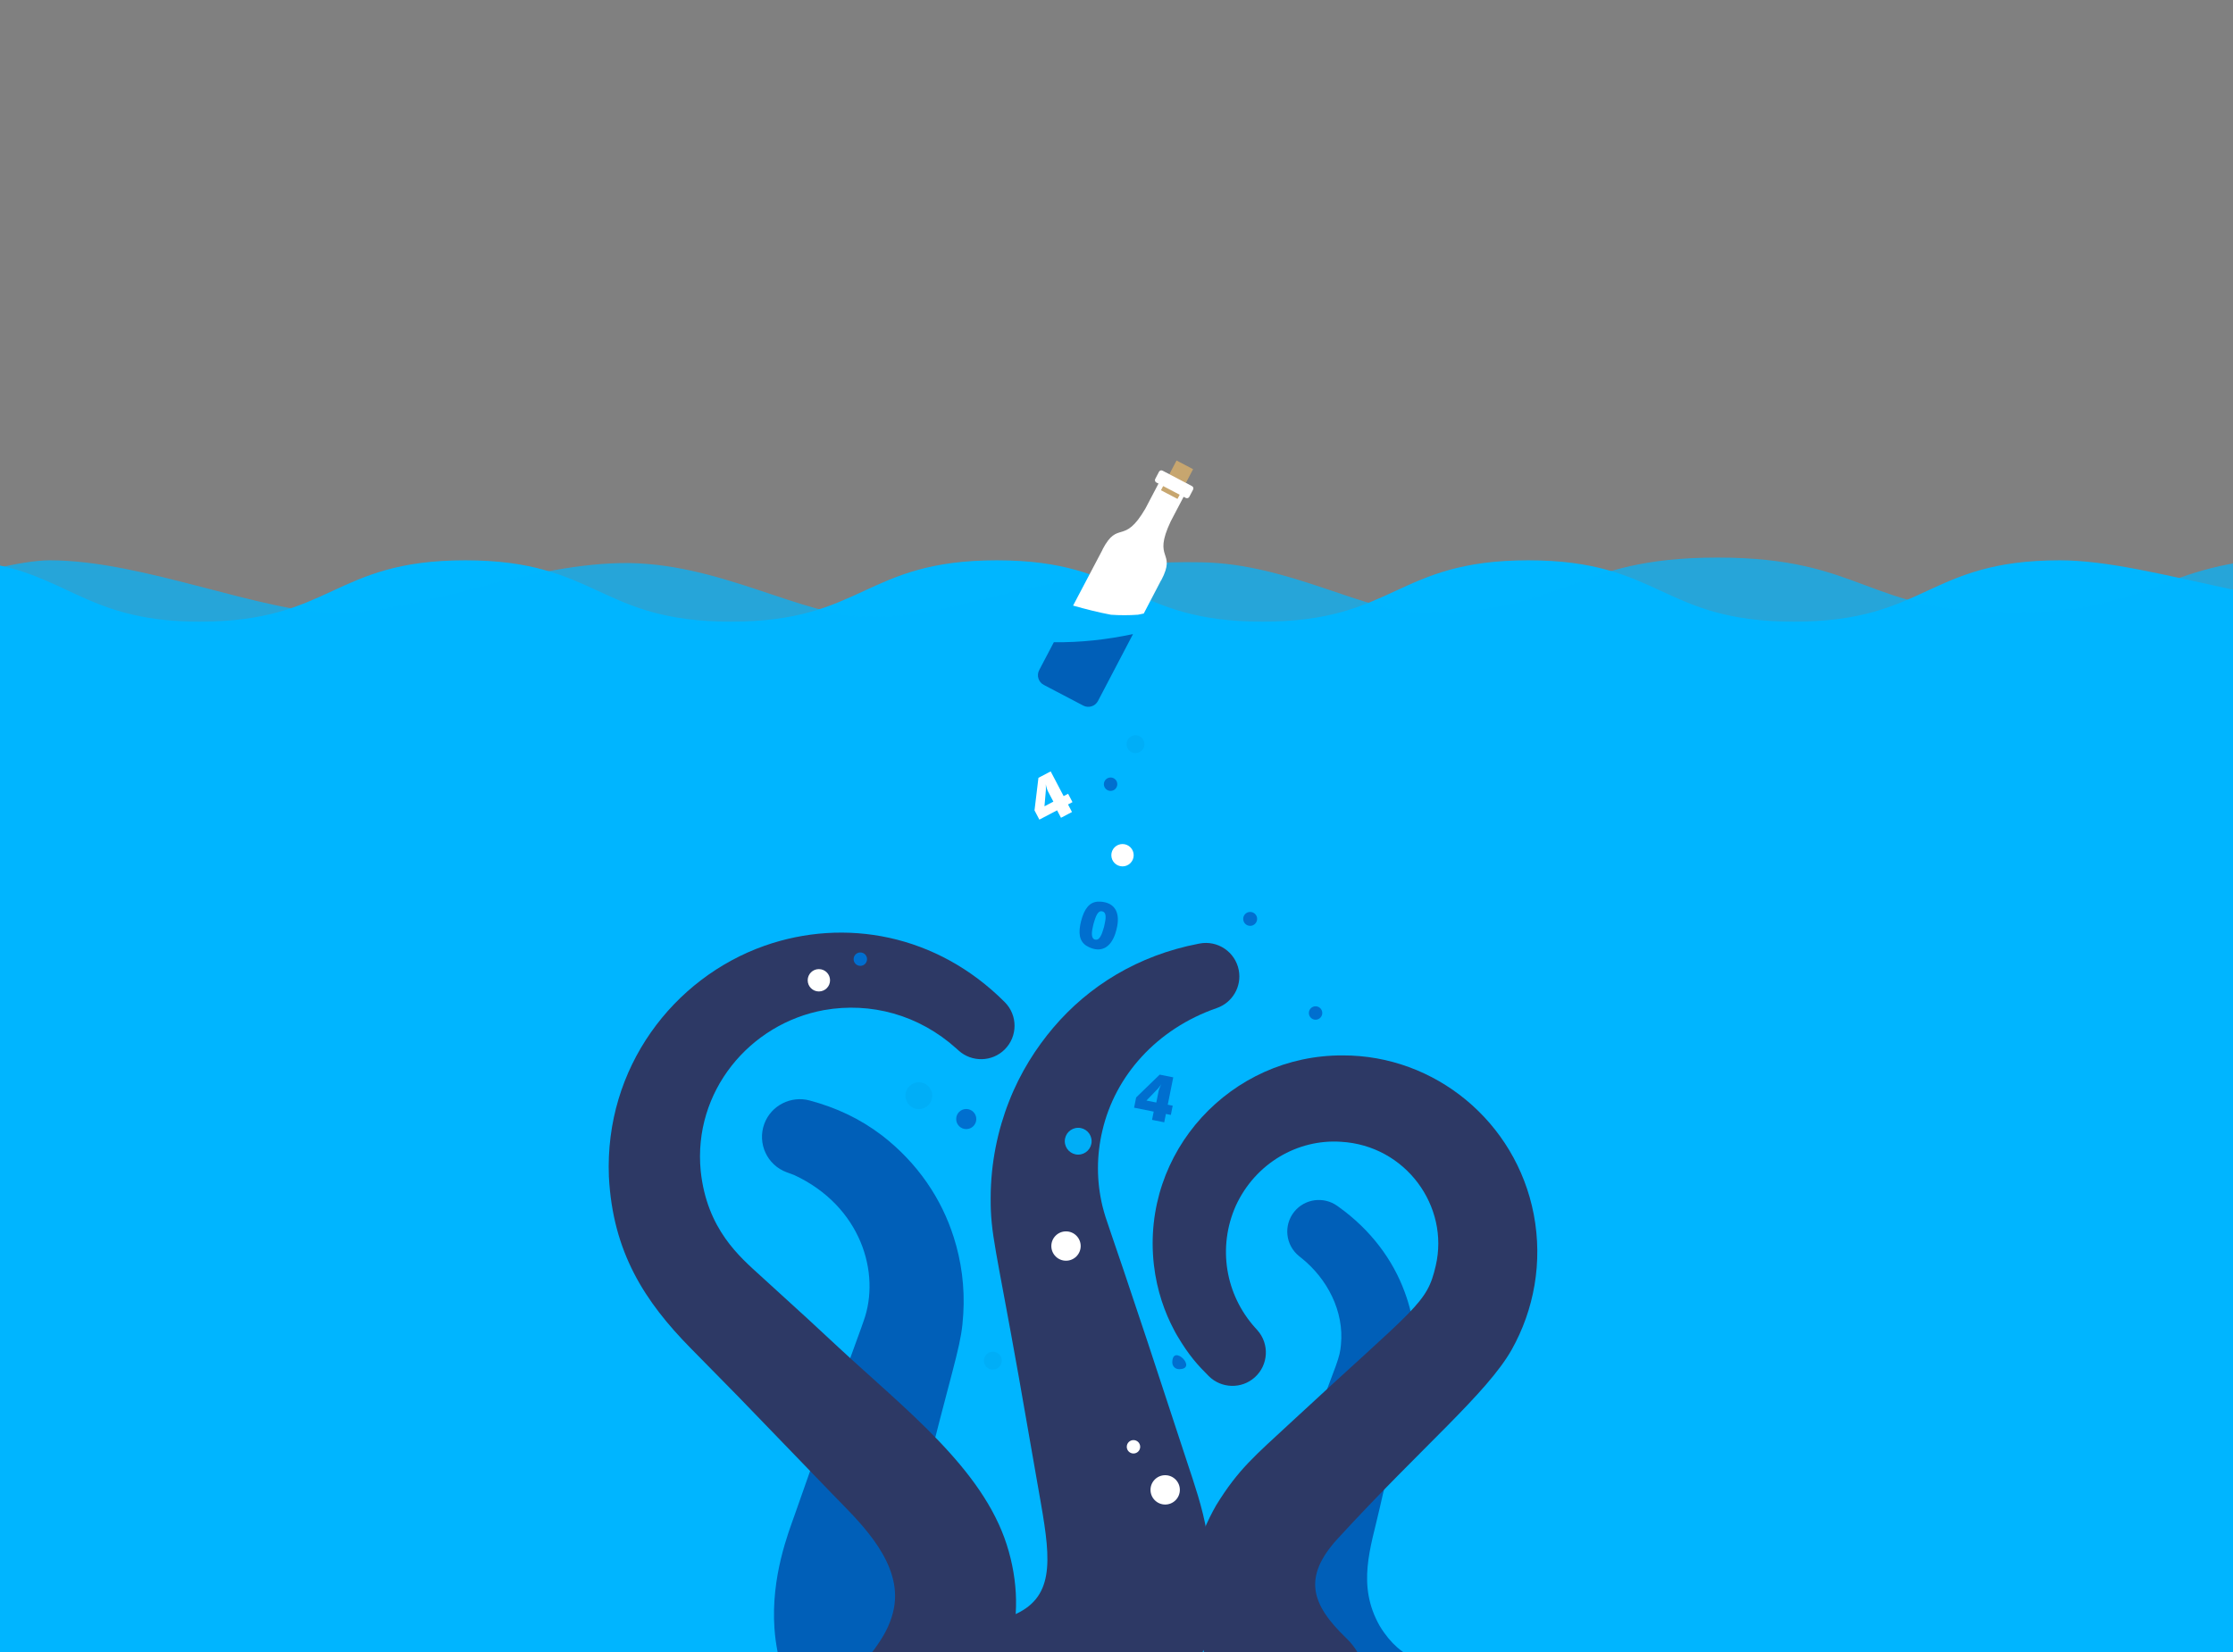 <svg xmlns="http://www.w3.org/2000/svg" width="1226.887px" height="908px" viewBox="0 0 1226.887 908">
<rect x="0" y="0" width="1226.887" height="908" fill="#808080" stroke="none"/>
<g id="water">
<path id="leftWater" fill="#00B6FF" d="M1226.887,908H1887V330.333c0,0-17.78-23.951-43.113-23.951s-50.667,32.724-144.667,32.724
        s-99.333-32.724-177.333-32.724s-76.667,32.724-172,32.724s-166.77-31.173-218.174-31.173c-73.012,0-73.012,33.725-146.023,33.725
        c-73.008,0-73.008-33.725-146.012-33.725c-73.011,0-73.011,33.725-146.019,33.725c-73.005,0-73.005-33.725-146.003-33.725
        c-73.006,0-73.006,33.725-146.016,33.725c-73.008,0-73.008-33.725-146.012-33.725c-73.001,0-73.001,33.725-146.005,33.725
        c-57.429,0-71.001-22.575-109.622-30.845c0,0-0.113-4.957-45.113-4.385s-83,24.505-129,26.572s-64.812-6.149-116.033-9.751
        c-49.875-3.507-64.967-15.889-134.967-16.821s-237,55.572-237,55.572l2,547H0L1226.887,908z"/>
    <path id="rightWater" opacity="0.7" fill="#00B6FF" d="M1887,908V607.943V307.886c-27.059,3.017-42.916,10.22-60.79,16.67
        s-37.766,12.146-72.893,12.146c-40.485,0-60.728-7.568-80.971-15.138c-20.243-7.568-40.486-15.137-80.973-15.137
        c-40.483,0-60.725,7.568-80.968,15.137c-20.242,7.569-40.485,15.138-80.971,15.138c-40.484,0-60.726-7.568-80.967-15.138
        c-20.241-7.568-40.482-15.137-80.963-15.137c-40.486,0-60.729,7.568-80.971,15.137c-20.243,7.569-40.485,15.138-80.97,15.138
        c-40.486,0-60.729-7.568-80.972-15.138c-20.242-7.568-40.483-15.137-80.967-15.137c-40.482,0-60.724,7.568-80.966,15.137
        c-20.242,7.569-40.483,15.138-80.968,15.138c-31.848,0-72.604-26.805-121.579-27.69s-54.279,6.633-78.847,11.038
        c-44.312,7.945-66.016,18.911-103.266,19.056s-83.045-30.716-137.045-29.648S228.299,337,185.887,337
        c-42,0-106.792-29.067-158.5-29.067c-32.333,0-109,31.173-188,31.173s-75-32.724-158.5-32.724s-92.5,32.724-184.5,32.724
        s-158.5-32.724-158.5-32.724l1.984,604.087L660.113,909l613.444-1H1887z"/>
</g>
<g id="squidBack">
    <path id="tent1" fill="#005FB8" d="M432.199,644.237c0,0,1.444,0.534,4.153,1.536c36.663,17.052,47.713,53.916,38.136,80.266
        c-0.885,2.635,0.001,0.119-7.069,19.606c-8.573,23.632-4.604,12.438-24.73,69.645c-2.028,5.766-4.04,11.485-6.028,17.137
        c-3.471,9.87-13.107,34.064-11.154,62.421c0.298,4.38,0.888,8.789,1.758,13.152h82.876c-0.581-0.31-1.167-0.612-1.733-0.943
        c-1.711-1.018-3.317-2.133-4.805-3.312c-20.484-16.15-0.4-71.467-0.652-70.467c2.937-11.676,5.919-23.535,8.903-35.396
        c13.658-53.723,16.46-59.657,17.403-75.706c0.936-14.937-1.134-29.403-5.257-42.254c-6.648-21.014-19.66-40.621-39.378-55.898
        c-12.336-9.366-25.246-15.318-39.856-19.242c-10.208-2.706-21.08,2.722-24.817,12.828
        C415.977,628.345,421.462,640.267,432.199,644.237z"/>
    <path id="tent2" fill="#005FB8" d="M698.706,908h72.34c-1.096-0.779-2.206-1.641-3.331-2.599c-3.384-2.985-6.706-6.95-9.616-11.765
        c-12.827-22.479-4.942-43.119-0.125-64.463c2.116-9.53,5.021-21.135,6.943-28.909c8.716-34.801,18.933-57.854,6.827-90.303
        c-6.408-17.491-18.544-34.052-36.326-46.753c-0.493-0.351-0.748-0.532-0.748-0.532c-7.43-5.265-17.812-3.919-23.585,3.278
        c-5.994,7.472-4.796,18.388,2.675,24.382l0.591,0.475c0,0,0.244,0.195,0.716,0.574c14.119,11.318,23.536,29.184,21.693,47.66
        c-0.713,7.543-1.618,8.415-16.222,47.066c-20.226,54.427-27.044,67.854-26.043,94.698C694.838,890.285,696.331,899.419,698.706,908
        z"/>
</g>
<g id="squidFront">
    <path id="tent3" fill="#2D3965" d="M644.99,730.776c0.595,1.157,1.192,2.271,1.83,3.323c6.461,10.951,11.392,16.271,17.344,22.202
        c6.868,6.811,17.979,7.189,25.26,0.64c7.546-6.789,8.161-18.41,1.372-25.956c0,0-0.402-0.447-1.183-1.314
        c-16.246-18.078-20.826-44.066-10.578-67.113c10.79-23.356,34.057-36.631,57.678-35.07c35.636,1.978,59.734,35.494,52.137,68.086
        c-4.876,21.281-10.381,21.927-79.792,86.332c-19.512,18.122-28.601,25.433-40.788,45.235c-1.229,2.223-2.474,4.358-3.563,6.674
        c-10.297,20.577-13.039,45.029-4.896,69.393c0.556,1.662,1.143,3.253,1.746,4.793h84.269c-1.585-2.688-3.545-5.213-5.897-7.487
        l-0.489-0.472c-19.034-18.422-23.844-33.269-4.432-54.468c46.325-50.523,81.968-79.772,95.599-103.887
        c12.249-21.862,17.11-48.022,12.09-74.304c-9.789-50.995-54.321-87.492-104.955-87.36
        c-61.184-0.297-110.777,52.717-103.774,114.993C635.625,709.523,640.12,721.613,644.99,730.776z"/>
    <path id="tent4" fill="#2D3965" d="M660.793,908c2.253-7.773,3.738-15.787,4.461-23.756c1.413-15.434,0.156-27.82-2.252-42.207
        c-2.122-13.193-7.265-27.879-10.179-36.745c-2.408-7.325-4.846-14.741-7.303-22.215c-4.912-14.938-9.902-30.112-14.893-45.287
        c-22.985-69.287-22.439-65.345-24.909-75.007c-3.308-13.814-3.245-27.866-0.034-41.389c6.995-30.237,29.952-55.992,62.892-67.404
        c8.504-2.938,13.787-11.751,12.042-20.846c-1.913-9.979-11.553-16.517-21.531-14.604l-0.584,0.111
        c-33.272,6.387-60.368,23.244-79.792,46.13c-9.368,11.052-18.096,24.585-24.294,40.48c-6.248,15.835-10.077,33.979-10.106,53.095
        c-0.106,19.916,2.797,27.117,15.55,98.894c2.719,15.55,5.438,31.1,8.114,46.406c1.336,7.645,2.662,15.229,3.972,22.721
        c5.611,32.11,7.223,52.174-15.813,61.501c-22.003,8.724-36.428,2.564-55.607,20.121H660.793z"/>
    <path id="tent5" fill="#2D3965" d="M379.528,740.987c31.41,31.916,17.937,18.077,59.572,61.208c6.335,6.562,12.564,13.014,18.661,19.329
        c13.024,13.485,35.26,33.938,33.978,57.603c-0.209,3.458-0.875,6.712-1.907,9.881c-2.295,7.052-5.856,12.384-9.219,17.11
        c-0.487,0.647-0.971,1.272-1.451,1.882h75.496c0.107-0.404,0.221-0.8,0.325-1.209c2.114-8.326,3.421-17.719,3.261-27.648
        c-0.156-9.925-1.917-20.271-5.093-30.196c-13.417-41.985-55.82-74.435-92.669-108.668c-19.715-18.321-10.236-9.61-42.628-39.146
        c-11.349-10.349-29.472-25.52-32.859-57.594c-4.255-43.684,26.915-81.023,67.837-88.431c25.528-4.499,51.999,2.554,72.586,21.087
        c0.881,0.793,1.336,1.203,1.336,1.203c7.206,6.462,18.331,6.277,25.272-0.641c7.19-7.165,7.21-18.802,0.044-25.992
        c-37.368-37.493-87.944-46.48-131.987-31.007c-50.09,17.689-87.94,66.966-85.534,126.883
        C336.678,688.176,354.184,715.236,379.528,740.987z"/>
</g>
<g id="bubbles">
    <circle fill="#00AEF7" cx="623.879" cy="408.974" r="4.913"/>
    <circle fill="#00AEF7" cx="545.501" cy="747.773" r="4.913"/>
    <circle fill="#00AEF7" cx="592.4" cy="627.177" r="7.37"/>
    <circle fill="#00AEF7" cx="504.856" cy="602.164" r="7.37"/>
    <circle fill="#006FCF" cx="530.887" cy="614.999" r="5.527"/>
    <circle fill="#006FCF" cx="686.885" cy="504.999" r="3.825"/>
    <circle fill="#FFFFFF" cx="622.773" cy="795.12" r="3.685"/>
    <circle fill="#006FCF" cx="472.697" cy="527.126" r="3.685"/>
</g>
<g id="bubbles2">
    <path fill="#006FCF" d="M647.786,752.464c-2.035,0-3.685-1.65-3.685-3.686C644.101,738.023,658.502,752.464,647.786,752.464z"/>
    <circle fill="#006FCF" cx="722.824" cy="556.717" r="3.685"/>
    <circle fill="#006FCF" cx="610.195" cy="430.975" r="3.685"/>
    <circle fill="#FFFFFF" cx="449.917" cy="538.738" r="6.142"/>
    <circle fill="#FFFFFF" cx="616.746" cy="470" r="6.142"/>
    <circle fill="#FFFFFF" cx="585.701" cy="684.795" r="8.061"/>
    <circle fill="#FFFFFF" cx="640.192" cy="818.792" r="8.061"/>
</g>
<g id="bottle">
    <path fill="#FFFFFF" d="M589.59,332.821c6.882,1.926,13.794,3.701,20.812,5.024c4.953,0.352,9.882,0.345,14.836-0.011
        c1.066-0.204,2.126-0.431,3.187-0.659c5.371-10.27,9.474-18.127,9.509-18.232l0.093-0.027c8.667-16.526-5.036-10.668,5.175-32.325
        l10.401-19.835l-13.808-7.24l-10.467,19.961c-11.961,20.557-14.931,6.019-23.58,22.513l0.029,0.092
        C605.686,302.203,597.821,317.157,589.59,332.821z"/>
    
        <rect x="641.23" y="254.555" transform="matrix(0.886 0.464 -0.464 0.886 196.417 -269.989)" fill="#C7A66F" width="10.258" height="18.461"/>
    <path fill="#FFFFFF" d="M653.436,273.045c-0.365,0.695-1.232,0.967-1.927,0.602l-16.188-8.488
        c-0.695-0.365-0.966-1.232-0.602-1.928l2.083-3.972c0.365-0.695,1.232-0.966,1.927-0.601l16.188,8.489
        c0.695,0.364,0.966,1.23,0.602,1.926L653.436,273.045z"/>
    <path fill="#005FB8" d="M579.017,352.949c-4.666,8.884-8.058,15.347-8.058,15.347c-1.54,2.937-0.408,6.566,2.529,8.106
        l21.672,11.364c2.937,1.54,6.566,0.408,8.106-2.529c0,0,9.991-19.073,19.247-36.759
        C608.212,351.517,593.521,353.153,579.017,352.949z"/>
</g>
<g id="numbers">
    <path fill="#FFFFFF" d="M571.062,450.443l-2.667-5.084l2.156-17.892l6.726-3.528l7.123,13.576l2.449-1.284l2.406,4.587
        l-2.448,1.285l2.179,4.154l-6.043,3.17l-2.147-4.091L571.062,450.443z M578.76,440.555l-3.14-5.982
        c-0.113-0.218-0.229-0.513-0.497-1.4c-0.217-0.716-0.42-1.479-0.528-2.213c0.044,0.688,0.075,1.424,0.061,2.301l-0.001,0.751
        l-0.025,0.251l-0.767,8.862L578.76,440.555z"/>
    <path fill="#006FCF" d="M594.011,506.102c0.185-0.711,0.411-1.449,0.63-2.151c2.141-6.315,5.303-8.751,10.062-8.423
        c7.289,0.477,10.628,5.32,9.15,13.397c-0.276,1.484-0.645,2.906-1.114,4.304c-2.654,7.737-7.898,10.394-14.502,7.273
        c-4.313-2.057-5.904-5.687-4.719-12.215C593.677,507.533,593.827,506.812,594.011,506.102z M600.506,509.085
        c-0.353,1.644-0.47,2.373-0.544,3.077c-0.264,3.114,0.736,4.42,2.512,4.266c0.96-0.077,1.807-0.833,2.741-2.906
        c0.277-0.65,0.529-1.346,1.018-2.954c0.288-0.829,0.489-1.608,0.632-2.44c0.354-1.644,0.471-2.373,0.544-3.076
        c0.244-2.758-0.418-3.832-1.739-4.175c-1.288-0.333-2.388,0.285-3.514,2.814c-0.276,0.651-0.528,1.345-1.018,2.954
        c-0.139,0.398-0.244,0.805-0.35,1.211C600.684,508.262,600.578,508.669,600.506,509.085z"/>
    <path fill="#006FCF" d="M623.107,608.756l1.129-5.63l12.941-12.54l7.447,1.494l-3.016,15.032l2.71,0.544l-1.019,5.079
        l-2.711-0.544l-0.923,4.6l-6.692-1.344l0.909-4.529L623.107,608.756z M635.314,605.922l1.33-6.625
        c0.048-0.239,0.144-0.542,0.495-1.399c0.282-0.692,0.604-1.414,0.983-2.053c-0.398,0.564-0.838,1.154-1.402,1.826l-0.474,0.583
        l-0.179,0.178l-6.176,6.401L635.314,605.922z"/>
</g>
</svg>